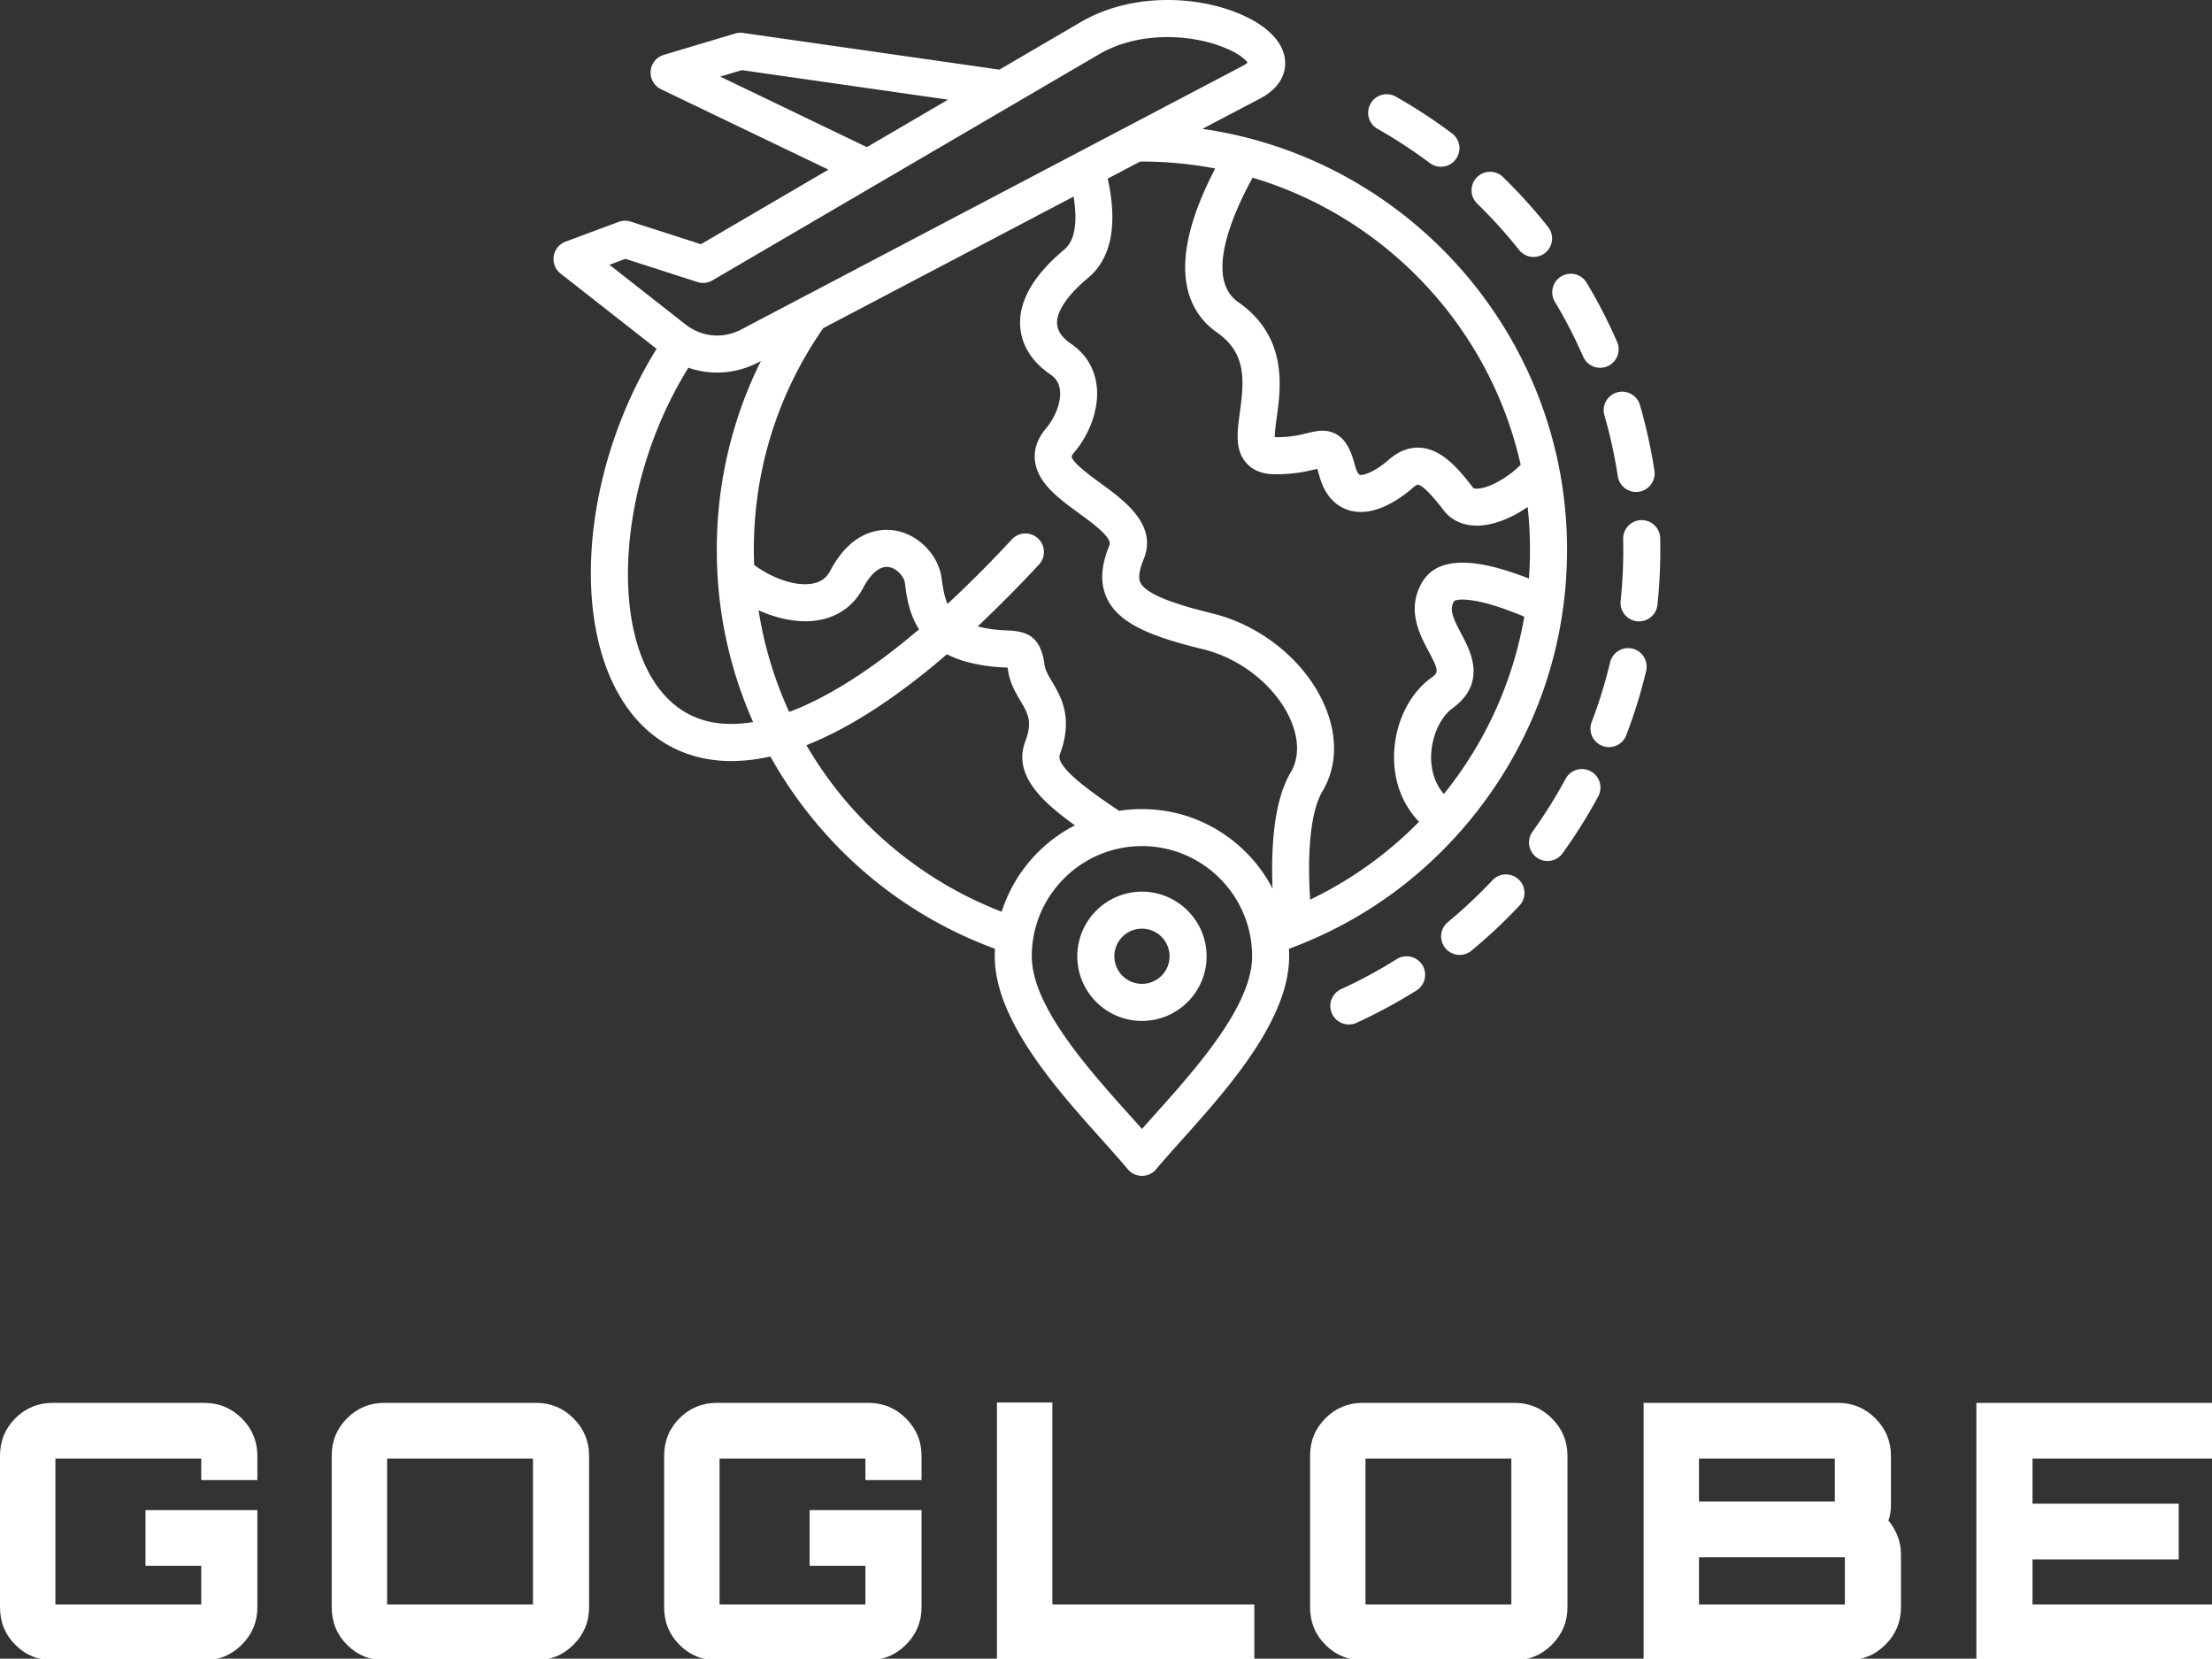 <svg xmlns="http://www.w3.org/2000/svg" width="100%" height="100%" preserveAspectRatio="xMidYMid meet" viewBox="0 -7.027760773326008e-8 196.04 147" overflow="visible"><rect x="0" y="-7.027760773326008e-8" width="196.04" height="147" fill="#333333" stroke="none"/><defs id="SvgjsDefs1078"></defs><g id="SvgjsG1079" transform="scale(0.528)" opacity="1"><g id="SvgjsG1080" class="afqUeitqY" transform="translate(85.099, -2.019) scale(2.014)" light-content="false" non-strokable="false" fill="#ffffff"><path d="M96.121 46.82c0 1.527-.082 3.07-.238 4.586a1.543 1.543 0 0 1-1.531 1.383c-.055 0-.11-.004-.165-.008a1.544 1.544 0 0 1-1.375-1.695 40.754 40.754 0 0 0 .211-5.2 1.544 1.544 0 0 1 3.086-.07c.008.328.012.664.012 1.004zM72.555 11.742a40.867 40.867 0 0 1 4.355 2.848 1.542 1.542 0 1 0 1.852-2.47 44.124 44.124 0 0 0-4.687-3.066 1.543 1.543 0 0 0-2.102.586 1.54 1.54 0 0 0 .582 2.102zm11.793 10.09c.305.383.754.586 1.21.586.337 0 .677-.11.958-.336.668-.527.781-1.5.25-2.168a43.952 43.952 0 0 0-3.754-4.156c-.61-.594-1.59-.582-2.184.027s-.582 1.59.028 2.184a40.312 40.312 0 0 1 3.492 3.863zm2.96 4.277a40.043 40.043 0 0 1 2.384 4.621 1.547 1.547 0 0 0 2.031.797 1.543 1.543 0 0 0 .797-2.03 43.108 43.108 0 0 0-2.567-4.978 1.544 1.544 0 0 0-2.645 1.59zm4.153 9.508a40.18 40.18 0 0 1 1.117 5.078 1.543 1.543 0 1 0 3.051-.465 43.33 43.33 0 0 0-1.203-5.468 1.542 1.542 0 1 0-2.965.856zm-17.309 45.32a39.7 39.7 0 0 1-4.57 2.473 1.545 1.545 0 1 0 1.289 2.805 43.415 43.415 0 0 0 4.926-2.665 1.544 1.544 0 0 0 .488-2.128 1.553 1.553 0 0 0-2.133-.485zm8.012-6.605a40.803 40.803 0 0 1-3.793 3.558 1.544 1.544 0 0 0 1.96 2.383 43.508 43.508 0 0 0 4.083-3.832 1.543 1.543 0 0 0-2.25-2.11zm8.156-9.051a1.54 1.54 0 0 0-2.09.625 40.645 40.645 0 0 1-2.761 4.41 1.543 1.543 0 1 0 2.507 1.8 43.298 43.298 0 0 0 2.973-4.745 1.546 1.546 0 0 0-.629-2.09zm3.477-10.22a1.545 1.545 0 0 0-1.86 1.141 40.183 40.183 0 0 1-1.535 4.973 1.542 1.542 0 1 0 2.883 1.102 43.296 43.296 0 0 0 1.656-5.356 1.548 1.548 0 0 0-1.144-1.86zM65.172 80.075c.011.21.015.418.015.629 0 5.316-5.152 11.07-8.914 15.27-.8.894-1.558 1.742-2.164 2.469-.293.355-.726.558-1.187.558s-.895-.203-1.188-.558a91.247 91.247 0 0 0-2.156-2.457c-3.766-4.204-8.926-9.961-8.926-15.281 0-.211.004-.422.016-.63-6.528-2.402-12.148-6.624-16.305-12.276a36.392 36.392 0 0 1-2.414-3.75 14.728 14.728 0 0 1-3.243.382c-3 0-5.152-1.066-6.605-2.23-3.535-2.828-5.387-8.238-5.078-14.844.273-5.91 2.242-12.13 5.445-17.281l-8-6.273a1.545 1.545 0 0 1 .418-2.664L9.3 19.497c.324-.121.68-.129 1.012-.024l5.852 1.883 10.625-6.215-13.945-6.699a1.546 1.546 0 0 1-.872-1.511 1.535 1.535 0 0 1 1.098-1.356l5.942-1.777c.214-.063.44-.082.66-.051l21.37 3.059 6.731-3.938C52.563.063 58.86.74 62.347 2.798c1.649.972 2.54 2.23 2.508 3.539-.02.824-.402 1.996-2.117 2.894l-4.781 2.512c17.156 2.453 30.39 17.246 30.39 35.074 0 7.61-2.378 14.863-6.874 20.977-4.157 5.656-9.774 9.883-16.301 12.281zm19.613-27.676c-4.176-1.754-5.684-1.477-5.86-1.285-.39.691-.113 1.355.606 2.707.761 1.425 2.18 4.082-.715 6.199-1.133.828-1.871 2.629-1.79 4.375.032.695.227 1.836 1.056 2.781a32.311 32.311 0 0 0 6.703-14.777zM60.937 26.175c4.152 2.898 3.562 7.11 3.214 9.625-.074.539-.171 1.242-.164 1.636 1.23.024 2.043-.171 2.7-.332.777-.187 1.656-.398 2.515.141.867.543 1.211 1.586 1.489 2.606.132.484.296.695.378.718.297.09 1.278-.25 2.438-1.265.852-.742 1.766-1.07 2.719-.977 1.738.172 3.078 1.746 4.304 3.34.02.027.118.055.262.059.852.02 2.406-.723 3.692-1.985-2.563-11.44-11.207-20.613-22.344-23.93-1.672 3.051-4.012 8.399-1.204 10.363zM52.92 14.468h-.152l-2.703 1.422c.851 3.867.304 6.652-1.64 8.277-1.716 1.434-2.63 2.785-2.579 3.809.031.609.426 1.18 1.18 1.691 1.191.812 1.922 1.992 2.11 3.41.245 1.828-.478 4-1.888 5.664-.16.192-.187.293-.183.309.062.512 1.535 1.59 2.414 2.23 2.004 1.465 4.75 3.473 3.586 6.32-.567 1.387-.34 1.833-.262 1.981.563 1.106 3.676 1.98 5.965 2.54 4.164 1.015 7.863 4.066 9.418 7.773 1.062 2.527.984 5.03-.219 7.05-.941 1.579-1.3 4.813-1.031 9.036a32.21 32.21 0 0 0 9.078-6.493c-1.246-1.28-1.984-3.007-2.074-4.953-.13-2.808 1.066-5.562 3.05-7.011.633-.465.731-.535-.187-2.254-.73-1.371-1.836-3.438-.574-5.672 1.203-2.133 4.14-2.262 8.941-.375a32.559 32.559 0 0 0-.105-5.969c-1.41.977-2.938 1.559-4.246 1.559-.04 0-.075 0-.114-.004-1.093-.027-2.027-.477-2.632-1.266-1.328-1.726-1.907-2.12-2.16-2.144-.044-.004-.18.054-.383.23-1.118.977-3.297 2.52-5.36 1.899-.836-.254-1.941-.953-2.465-2.86a8.029 8.029 0 0 0-.18-.59c-.042.012-.09.02-.128.032-.742.18-1.863.445-3.512.414-.996-.02-1.77-.348-2.3-.973-.934-1.094-.723-2.594-.505-4.18.395-2.843.489-4.984-1.925-6.672-1.602-1.12-3.313-3.39-2.36-7.832.371-1.746 1.121-3.695 2.23-5.82a32.623 32.623 0 0 0-6.105-.578zm-22.926-1.203l6.766-3.957-17.188-2.461-1.801.539zM14.85 28.019c1.387 1.09 3.14 1.25 4.7.43l41.753-21.95a2.01 2.01 0 0 0 .418-.277c-.172-.246-.742-.8-2.113-1.324-2.762-1.063-7.012-1.277-10.273.633L17.12 24.37a1.55 1.55 0 0 1-1.254.136L9.87 22.574l-1.332.496zm5.66 33.156a35.146 35.146 0 0 1-3.02-13.816c-.003-.184-.003-.364-.003-.54a35.23 35.23 0 0 1 3.672-15.73l-.176.094a7.442 7.442 0 0 1-3.473.871 7.267 7.267 0 0 1-2.39-.406C8.928 41.582 8.303 55.21 14.026 59.79c1.71 1.367 3.883 1.828 6.484 1.387zm13.832-7.723c-.86-1.34-1.047-2.828-1.176-3.848-.066-.531-.644-1.215-1.316-1.336-.996-.18-1.789 1.016-2.172 1.743-.758 1.433-2.008 2.351-3.613 2.66-1.535.293-3.356-.016-5.098-.809a32.277 32.277 0 0 0 2.551 8.473c.148-.055.293-.11.441-.168 3.153-1.27 6.625-3.52 10.383-6.715zm6.887 23.535a12.314 12.314 0 0 1 6.105-7.2c-2.761-1.976-5.18-4.214-4.14-6.984.621-1.66.234-2.312-.406-3.398-.422-.715-.899-1.523-1.043-2.617-.008-.055-.016-.102-.02-.149-.055-.004-.11-.004-.16-.007a14.084 14.084 0 0 1-2.984-.403 8.529 8.529 0 0 1-1.915-.699c-4.562 3.93-8.44 6.285-11.71 7.578a32.274 32.274 0 0 0 16.272 13.88zM62.1 80.702c0-5.063-4.117-9.184-9.18-9.184s-9.183 4.117-9.183 9.184c0 4.14 4.703 9.39 8.14 13.223.36.398.711.789 1.043 1.168.336-.383.692-.774 1.051-1.18 3.43-3.828 8.129-9.07 8.129-13.21zm1.703-5.649c-.14-3.547.125-7.351 1.52-9.691.687-1.152.695-2.672.023-4.273-1.172-2.79-4.105-5.192-7.305-5.97-4.144-1.01-6.925-2.058-7.984-4.136-.848-1.66-.316-3.39.156-4.55.25-.614-1.433-1.848-2.55-2.66-1.692-1.235-3.438-2.513-3.66-4.36-.079-.645.015-1.633.894-2.672.836-.988 1.312-2.297 1.183-3.258-.074-.55-.324-.957-.793-1.273-1.57-1.075-2.441-2.489-2.52-4.09-.1-2.067 1.138-4.196 3.684-6.324 1.047-.875 1.04-2.747.77-4.41L26.358 28.353c-3.785 5.434-5.785 11.81-5.785 18.461 0 .157.004.313.004.47.004.253.011.519.023.804 1.606 1.18 3.54 1.808 4.879 1.55.684-.132 1.148-.472 1.465-1.07 1.875-3.566 4.441-3.523 5.453-3.34 1.941.352 3.586 2.067 3.828 3.989.11.86.246 1.555.492 2.117a101.1 101.1 0 0 0 5.36-5.379 1.54 1.54 0 0 1 2.18-.078 1.54 1.54 0 0 1 .077 2.18 108.652 108.652 0 0 1-5.105 5.152c.027.008.047.016.074.02 1.059.257 1.793.289 2.387.316 1.45.062 2.781.328 3.105 2.84.063.469.317.902.641 1.449.75 1.27 1.777 3.012.637 6.05-.403 1.075 2.945 3.34 4.742 4.56l.2.136a12.167 12.167 0 0 1 1.898-.148c4.734 0 8.843 2.691 10.89 6.62zm-5.496 5.649c0 2.969-2.414 5.386-5.387 5.386s-5.39-2.414-5.39-5.386a5.396 5.396 0 0 1 5.39-5.387c2.97.004 5.387 2.418 5.387 5.387zm-3.086 0a2.3 2.3 0 0 0-4.602 0 2.302 2.302 0 0 0 2.305 2.297 2.296 2.296 0 0 0 2.297-2.297z"></path></g><g id="SvgjsG1081" class="text" transform="translate(185.43, 278.673) scale(1)" light-content="false" fill="#ffffff"><path d="M-142.23 -34.32C-142.23 -36.76 -143.1 -38.85 -144.84 -40.59C-146.58 -42.33 -148.69 -43.2 -151.17 -43.2L-176.55 -43.2C-179.03 -43.2 -181.13 -42.34 -182.85 -40.62C-184.57 -38.9 -185.43 -36.8 -185.43 -34.32L-185.43 -8.88C-185.43 -6.4 -184.57 -4.3 -182.85 -2.58C-181.13 -0.86 -179.03 0 -176.55 0L-151.17 0C-148.69 0 -146.58 -0.87 -144.84 -2.61C-143.1 -4.35 -142.23 -6.44 -142.23 -8.88L-142.23 -25.2L-161.01 -25.2L-161.01 -15.84L-151.65 -15.84L-151.65 -9.36L-176.13 -9.36L-176.13 -33.84L-151.65 -33.84L-151.65 -30.24L-142.23 -30.24Z M-120.87 -43.2C-123.35 -43.2 -125.45 -42.34 -127.17 -40.62C-128.89 -38.9 -129.75 -36.8 -129.75 -34.32L-129.75 -8.88C-129.75 -6.4 -128.89 -4.3 -127.17 -2.58C-125.45 -0.86 -123.35 0 -120.87 0L-95.43 0C-92.99 0 -90.9 -0.87 -89.16 -2.61C-87.42 -4.35 -86.55 -6.44 -86.55 -8.88L-86.55 -34.32C-86.55 -36.76 -87.42 -38.85 -89.16 -40.59C-90.9 -42.33 -92.99 -43.2 -95.43 -43.2ZM-120.45 -33.84L-95.97 -33.84L-95.97 -9.36L-120.45 -9.36Z M-30.75 -34.32C-30.75 -36.76 -31.62 -38.85 -33.36 -40.59C-35.1 -42.33 -37.21 -43.2 -39.69 -43.2L-65.07 -43.2C-67.55 -43.2 -69.65 -42.34 -71.37 -40.62C-73.09 -38.9 -73.95 -36.8 -73.95 -34.32L-73.95 -8.88C-73.95 -6.4 -73.09 -4.3 -71.37 -2.58C-69.65 -0.86 -67.55 0 -65.07 0L-39.69 0C-37.21 0 -35.1 -0.87 -33.36 -2.61C-31.62 -4.35 -30.75 -6.44 -30.75 -8.88L-30.75 -25.2L-49.53 -25.2L-49.53 -15.84L-40.17 -15.84L-40.17 -9.36L-64.65 -9.36L-64.65 -33.84L-40.17 -33.84L-40.17 -30.24L-30.75 -30.24Z M-18.09 0L25.11 0L25.11 -9.36L-8.79 -9.36L-8.79 -43.26L-18.09 -43.26Z M43.35 -43.2C40.87 -43.2 38.77 -42.34 37.05 -40.62C35.33 -38.9 34.47 -36.8 34.47 -34.32L34.47 -8.88C34.47 -6.4 35.33 -4.3 37.05 -2.58C38.77 -0.86 40.87 0 43.35 0L68.79 0C71.23 0 73.32 -0.87 75.06 -2.61C76.8 -4.35 77.67 -6.44 77.67 -8.88L77.67 -34.32C77.67 -36.76 76.8 -38.85 75.06 -40.59C73.32 -42.33 71.23 -43.2 68.79 -43.2ZM43.77 -33.84L68.25 -33.84L68.25 -9.36L43.77 -9.36Z M131.97 -34.32C131.97 -36.76 131.1 -38.85 129.36 -40.59C127.62 -42.33 125.53 -43.2 123.09 -43.2L90.45 -43.2L90.45 0L124.71 0C127.19 0 129.3 -0.87 131.04 -2.61C132.78 -4.35 133.65 -6.44 133.65 -8.88L133.65 -17.82C133.65 -19.82 132.95 -21.7 131.55 -23.46C131.83 -24.18 131.97 -25.1 131.97 -26.22ZM99.75 -17.28L124.23 -17.28L124.23 -9.36L99.75 -9.36ZM99.75 -33.84L122.55 -33.84L122.55 -26.64L99.75 -26.64Z M186.21 -43.2L146.31 -43.2L146.31 0L186.21 0L186.21 -9.36L155.73 -9.36L155.73 -16.92L180.27 -16.92L180.27 -26.28L155.73 -26.28L155.73 -33.84L186.21 -33.84Z"></path></g></g></svg>